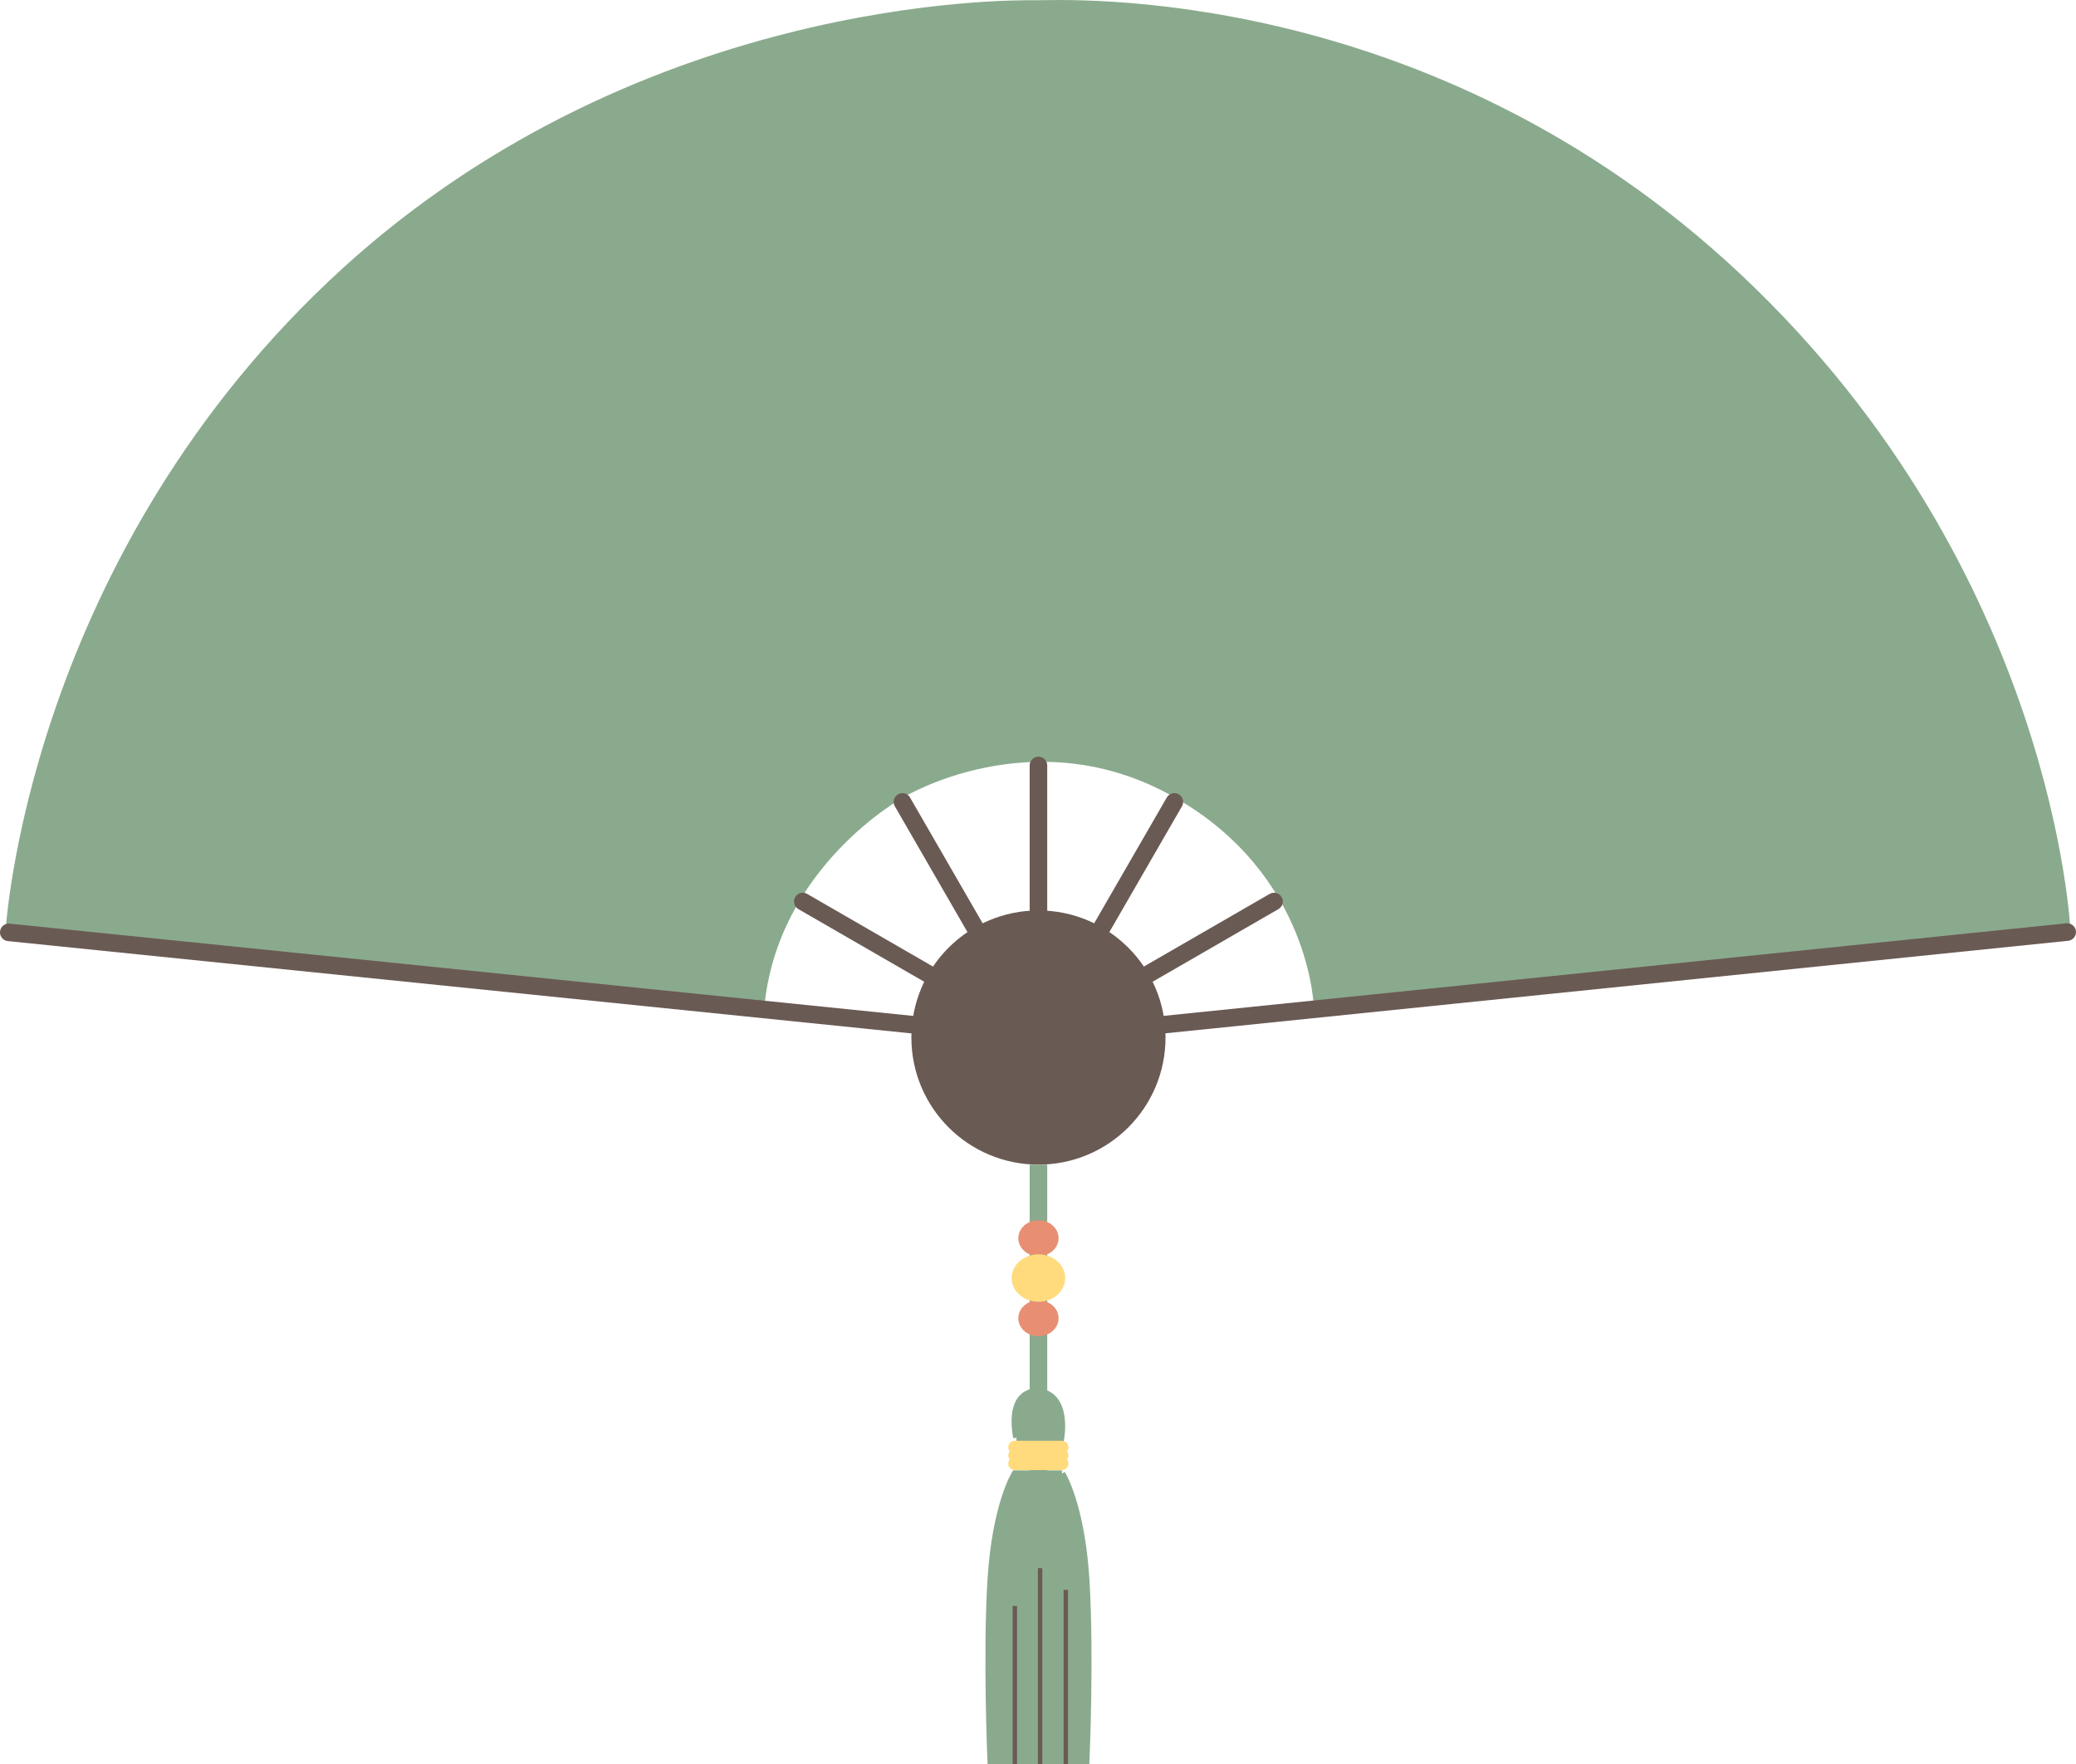 <?xml version="1.0" encoding="UTF-8"?>
<svg id="Layer_2_copy" data-name="Layer 2 copy" xmlns="http://www.w3.org/2000/svg" viewBox="0 0 946.25 803.96">
  <defs>
    <style>
      .cls-1 {
        fill: #8aaa8d;
        stroke-width: 3px;
      }

      .cls-1, .cls-2, .cls-3, .cls-4, .cls-5 {
        stroke-miterlimit: 10;
      }

      .cls-1, .cls-3 {
        stroke: #8aaa8d;
      }

      .cls-6 {
        fill: #ffdb7d;
      }

      .cls-7 {
        fill: #6a5a54;
      }

      .cls-2, .cls-3 {
        stroke-width: 8px;
      }

      .cls-2, .cls-3, .cls-4, .cls-5 {
        fill: none;
      }

      .cls-2, .cls-4 {
        stroke: #6a5a54;
      }

      .cls-2, .cls-5 {
        stroke-linecap: round;
      }

      .cls-4 {
        stroke-width: 2px;
      }

      .cls-5 {
        stroke: #ffdb7d;
        stroke-width: 6px;
      }

      .cls-8 {
        fill: #e88f73;
      }
    </style>
  </defs>
  <path class="cls-1" d="M4,424.92s8.97-164.71,146.31-295.13C287.64-.64,461.07,1.5,472.45,1.61s178.12-9.25,320.63,125.16c142.5,134.41,149.17,298.01,149.17,298.01l-341.85,35.03s-.96-62.25-65.12-98.21c-64.15-35.97-123.95.32-123.95.32,0,0-58.77,31.9-64.54,97.95L4,424.92Z"/>
  <circle class="cls-7" cx="473.33" cy="472.85" r="57.92"/>
  <line class="cls-3" x1="473.33" y1="530.77" x2="473.33" y2="803.15"/>
  <path class="cls-1" d="M463.3,655.22h20.3s3.55-19.49-10.26-21.02c0,0-14.08-1.79-10.03,21.02Z"/>
  <path class="cls-1" d="M484.05,671.6s8.95,14.13,11.04,48.67c2.09,34.54,0,82.17,0,82.17h-43.51s-2.09-47.63,0-82.17,11.04-48.67,11.04-48.67h21.44Z"/>
  <line class="cls-5" x1="462.57" y1="659.62" x2="484.01" y2="659.62"/>
  <line class="cls-5" x1="462.57" y1="663.32" x2="484.01" y2="663.32"/>
  <line class="cls-5" x1="462.57" y1="666.96" x2="484.01" y2="666.96"/>
  <ellipse class="cls-8" cx="473.33" cy="564.31" rx="9.18" ry="8.18"/>
  <ellipse class="cls-8" cx="473.33" cy="600.79" rx="9.18" ry="8.18"/>
  <ellipse class="cls-6" cx="473.33" cy="582.47" rx="12.21" ry="10.81"/>
  <line class="cls-2" x1="473.33" y1="472.85" x2="473.33" y2="348.86"/>
  <line class="cls-2" x1="473.33" y1="472.85" x2="411.34" y2="365.47"/>
  <line class="cls-2" x1="473.29" y1="472.85" x2="365.91" y2="410.86"/>
  <line class="cls-2" x1="473.29" y1="472.85" x2="535.28" y2="365.47"/>
  <line class="cls-2" x1="473.33" y1="472.85" x2="580.71" y2="410.86"/>
  <line class="cls-2" x1="4" y1="424.92" x2="473.33" y2="472.85"/>
  <line class="cls-2" x1="942.25" y1="424.78" x2="473.33" y2="472.85"/>
  <line class="cls-4" x1="462.57" y1="731.92" x2="462.57" y2="803.96"/>
  <line class="cls-4" x1="474.08" y1="714.68" x2="474.08" y2="803.96"/>
  <line class="cls-4" x1="485.79" y1="724.58" x2="485.79" y2="803.96"/>
</svg>